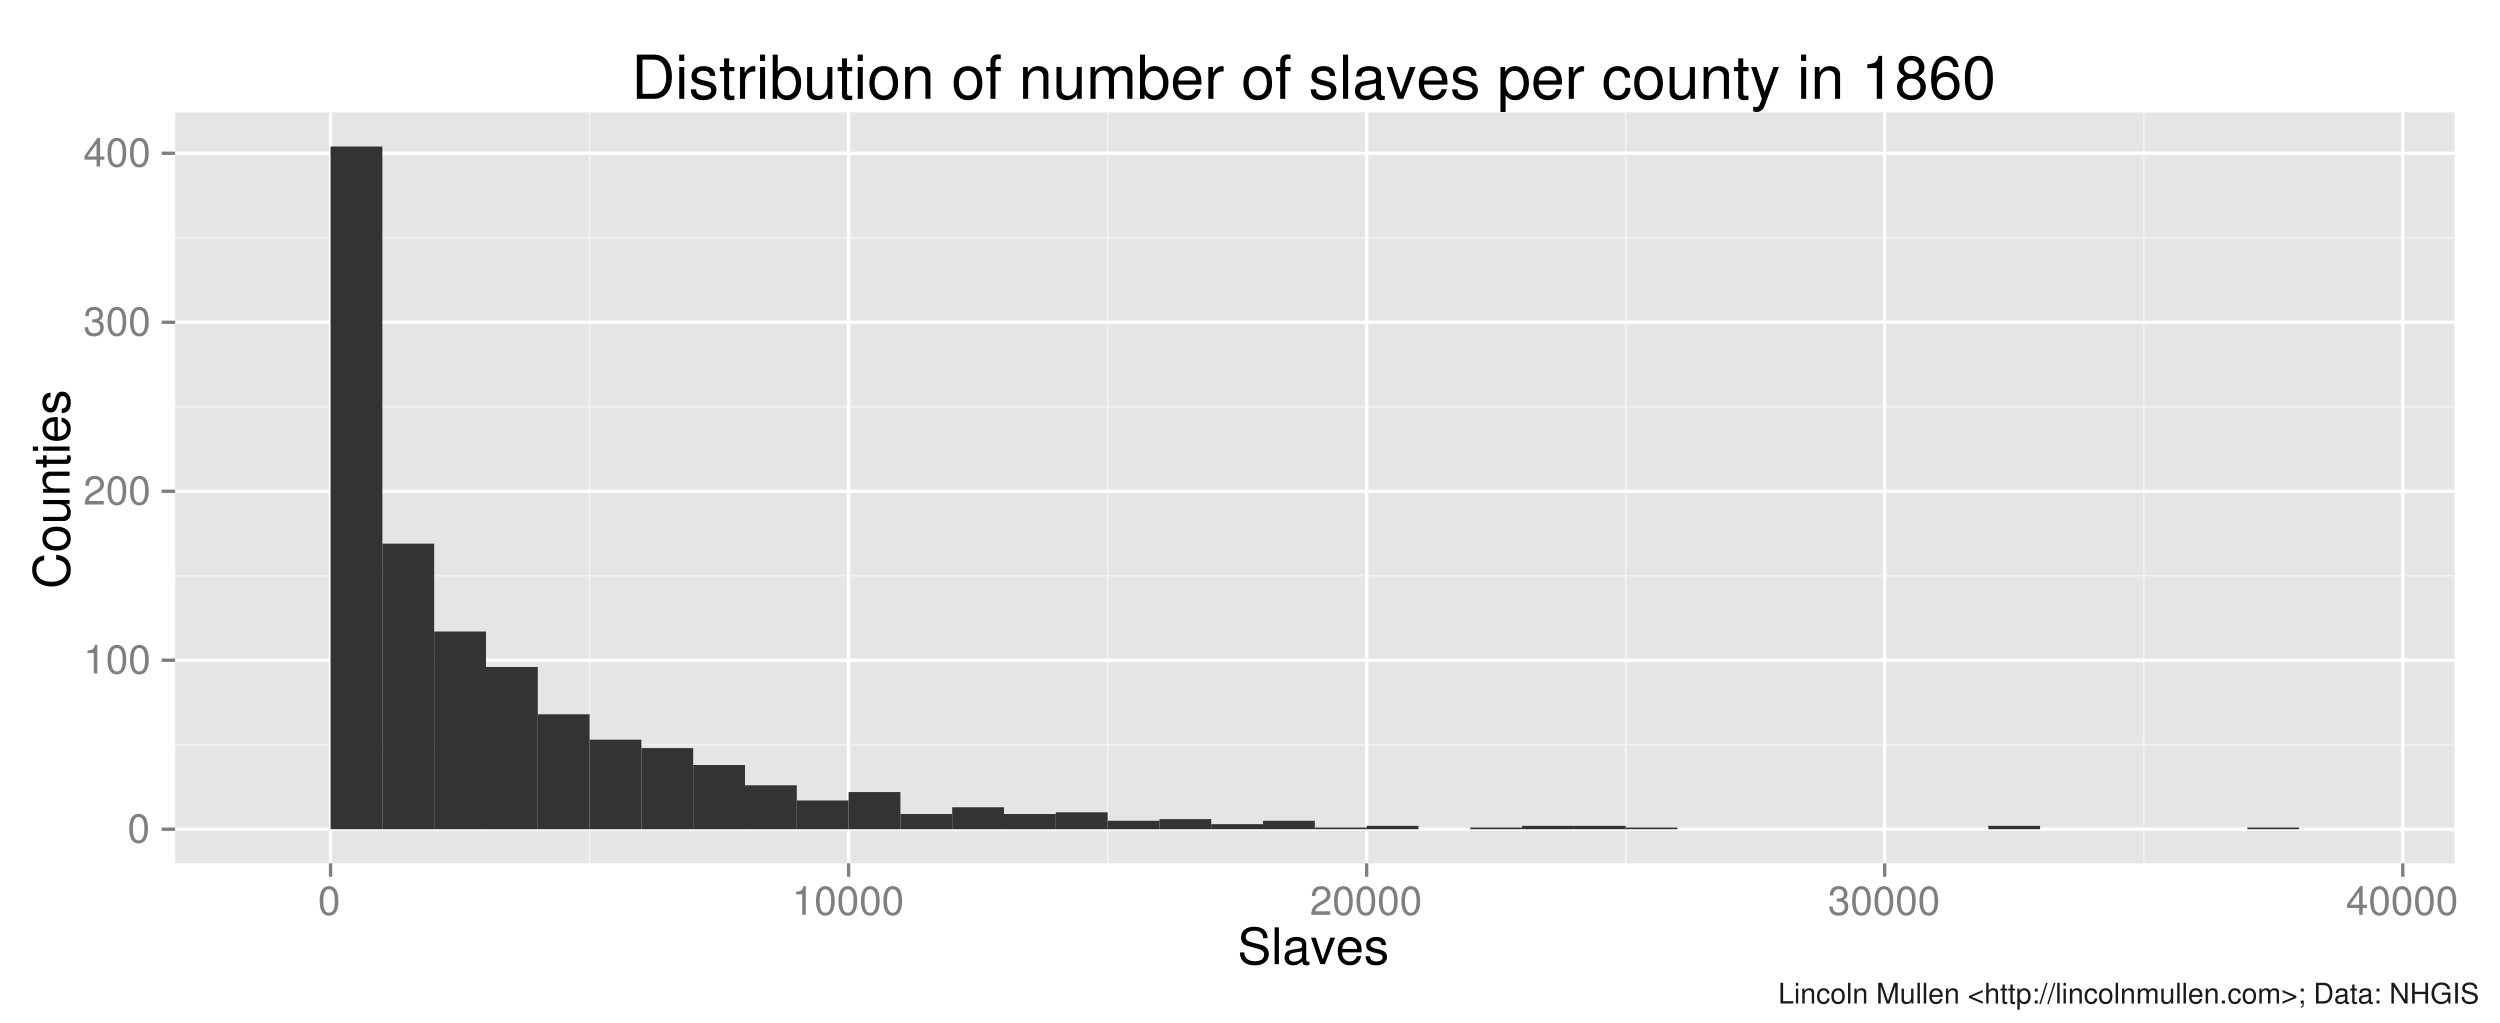 <?xml version="1.0" encoding="UTF-8"?>
<svg xmlns="http://www.w3.org/2000/svg" xmlns:xlink="http://www.w3.org/1999/xlink" width="792pt" height="324pt" viewBox="0 0 792 324" version="1.1">
<defs>
<g>
<symbol overflow="visible" id="glyph0-0">
<path style="stroke:none;" d=""/>
</symbol>
<symbol overflow="visible" id="glyph0-1">
<path style="stroke:none;" d="M 3.516 -9.078 C 2.672 -9.078 1.906 -8.703 1.438 -8.078 C 0.844 -7.281 0.547 -6.062 0.547 -4.391 C 0.547 -1.328 1.578 0.297 3.516 0.297 C 5.438 0.297 6.484 -1.328 6.484 -4.312 C 6.484 -6.078 6.203 -7.25 5.609 -8.078 C 5.125 -8.719 4.375 -9.078 3.516 -9.078 Z M 3.516 -8.078 C 4.734 -8.078 5.344 -6.844 5.344 -4.422 C 5.344 -1.844 4.75 -0.641 3.5 -0.641 C 2.297 -0.641 1.703 -1.891 1.703 -4.375 C 1.703 -6.859 2.297 -8.078 3.516 -8.078 Z "/>
</symbol>
<symbol overflow="visible" id="glyph0-2">
<path style="stroke:none;" d="M 3.312 -6.469 L 3.312 0 L 4.438 0 L 4.438 -9.078 L 3.703 -9.078 C 3.297 -7.672 3.047 -7.484 1.312 -7.266 L 1.312 -6.469 Z "/>
</symbol>
<symbol overflow="visible" id="glyph0-3">
<path style="stroke:none;" d="M 6.469 -1.109 L 1.703 -1.109 C 1.812 -1.859 2.234 -2.328 3.344 -2.984 L 4.625 -3.672 C 5.891 -4.359 6.547 -5.297 6.547 -6.406 C 6.547 -7.172 6.234 -7.875 5.688 -8.359 C 5.156 -8.844 4.484 -9.078 3.641 -9.078 C 2.484 -9.078 1.625 -8.656 1.125 -7.891 C 0.812 -7.406 0.672 -6.844 0.641 -5.922 L 1.766 -5.922 C 1.797 -6.547 1.875 -6.906 2.031 -7.203 C 2.328 -7.75 2.922 -8.094 3.594 -8.094 C 4.625 -8.094 5.391 -7.359 5.391 -6.391 C 5.391 -5.672 4.969 -5.062 4.156 -4.594 L 2.984 -3.922 C 1.094 -2.859 0.531 -2 0.438 0 L 6.469 0 Z "/>
</symbol>
<symbol overflow="visible" id="glyph0-4">
<path style="stroke:none;" d="M 2.828 -4.156 L 2.969 -4.156 L 3.438 -4.172 C 4.688 -4.172 5.328 -3.609 5.328 -2.516 C 5.328 -1.375 4.625 -0.703 3.438 -0.703 C 2.219 -0.703 1.609 -1.312 1.531 -2.641 L 0.406 -2.641 C 0.453 -1.906 0.594 -1.438 0.812 -1.031 C 1.266 -0.156 2.156 0.297 3.406 0.297 C 5.266 0.297 6.469 -0.812 6.469 -2.531 C 6.469 -3.688 6.031 -4.328 4.938 -4.703 C 5.781 -5.031 6.203 -5.672 6.203 -6.578 C 6.203 -8.141 5.172 -9.078 3.438 -9.078 C 1.609 -9.078 0.641 -8.078 0.594 -6.141 L 1.734 -6.141 C 1.734 -6.688 1.797 -7 1.938 -7.281 C 2.188 -7.781 2.75 -8.094 3.453 -8.094 C 4.453 -8.094 5.062 -7.5 5.062 -6.547 C 5.062 -5.906 4.828 -5.516 4.328 -5.312 C 4.016 -5.188 3.625 -5.125 2.828 -5.125 Z "/>
</symbol>
<symbol overflow="visible" id="glyph0-5">
<path style="stroke:none;" d="M 4.188 -2.172 L 4.188 0 L 5.312 0 L 5.312 -2.172 L 6.656 -2.172 L 6.656 -3.188 L 5.312 -3.188 L 5.312 -9.078 L 4.484 -9.078 L 0.359 -3.359 L 0.359 -2.172 Z M 4.188 -3.188 L 1.344 -3.188 L 4.188 -7.156 Z "/>
</symbol>
<symbol overflow="visible" id="glyph1-0">
<path style="stroke:none;" d=""/>
</symbol>
<symbol overflow="visible" id="glyph1-1">
<path style="stroke:none;" d="M 9.531 -8.234 C 9.516 -10.531 7.953 -11.859 5.266 -11.859 C 2.703 -11.859 1.125 -10.547 1.125 -8.438 C 1.125 -7.016 1.875 -6.109 3.406 -5.719 L 6.297 -4.938 C 7.781 -4.562 8.453 -3.969 8.453 -3.062 C 8.453 -2.438 8.109 -1.797 7.609 -1.438 C 7.156 -1.125 6.422 -0.938 5.469 -0.938 C 4.203 -0.938 3.344 -1.25 2.781 -1.922 C 2.359 -2.438 2.156 -2.984 2.172 -3.719 L 0.766 -3.719 C 0.781 -2.641 0.984 -1.938 1.453 -1.297 C 2.25 -0.203 3.594 0.375 5.375 0.375 C 6.766 0.375 7.906 0.047 8.656 -0.531 C 9.438 -1.156 9.938 -2.188 9.938 -3.203 C 9.938 -4.641 9.047 -5.703 7.453 -6.125 L 4.531 -6.906 C 3.125 -7.297 2.609 -7.75 2.609 -8.641 C 2.609 -9.828 3.641 -10.609 5.219 -10.609 C 7.078 -10.609 8.109 -9.766 8.125 -8.234 Z "/>
</symbol>
<symbol overflow="visible" id="glyph1-2">
<path style="stroke:none;" d="M 2.438 -11.656 L 1.094 -11.656 L 1.094 0 L 2.438 0 Z "/>
</symbol>
<symbol overflow="visible" id="glyph1-3">
<path style="stroke:none;" d="M 8.562 -0.781 C 8.422 -0.75 8.359 -0.75 8.266 -0.75 C 7.812 -0.75 7.547 -0.984 7.547 -1.406 L 7.547 -6.344 C 7.547 -7.828 6.469 -8.625 4.406 -8.625 C 3.188 -8.625 2.172 -8.266 1.609 -7.641 C 1.234 -7.219 1.078 -6.734 1.047 -5.906 L 2.391 -5.906 C 2.5 -6.922 3.109 -7.391 4.359 -7.391 C 5.547 -7.391 6.219 -6.938 6.219 -6.141 L 6.219 -5.797 C 6.219 -5.234 5.891 -4.984 4.828 -4.859 C 2.938 -4.625 2.656 -4.562 2.141 -4.359 C 1.172 -3.953 0.672 -3.203 0.672 -2.109 C 0.672 -0.594 1.734 0.375 3.422 0.375 C 4.484 0.375 5.328 0 6.266 -0.859 C 6.375 -0.016 6.781 0.375 7.641 0.375 C 7.922 0.375 8.125 0.344 8.562 0.219 Z M 6.219 -2.641 C 6.219 -2.188 6.094 -1.922 5.703 -1.547 C 5.156 -1.062 4.5 -0.797 3.719 -0.797 C 2.672 -0.797 2.062 -1.297 2.062 -2.141 C 2.062 -3.031 2.656 -3.469 4.078 -3.688 C 5.484 -3.875 5.781 -3.938 6.219 -4.141 Z "/>
</symbol>
<symbol overflow="visible" id="glyph1-4">
<path style="stroke:none;" d="M 4.562 0 L 7.781 -8.391 L 6.266 -8.391 L 3.906 -1.578 L 1.656 -8.391 L 0.156 -8.391 L 3.109 0 Z "/>
</symbol>
<symbol overflow="visible" id="glyph1-5">
<path style="stroke:none;" d="M 8.203 -3.75 C 8.203 -5.031 8.109 -5.797 7.875 -6.422 C 7.328 -7.797 6.047 -8.625 4.484 -8.625 C 2.141 -8.625 0.641 -6.828 0.641 -4.078 C 0.641 -1.328 2.094 0.375 4.453 0.375 C 6.375 0.375 7.703 -0.719 8.031 -2.547 L 6.688 -2.547 C 6.312 -1.438 5.562 -0.859 4.5 -0.859 C 3.641 -0.859 2.922 -1.25 2.484 -1.953 C 2.156 -2.438 2.047 -2.906 2.031 -3.75 Z M 2.062 -4.828 C 2.172 -6.391 3.125 -7.391 4.469 -7.391 C 5.781 -7.391 6.781 -6.297 6.781 -4.922 C 6.781 -4.891 6.781 -4.859 6.766 -4.828 Z "/>
</symbol>
<symbol overflow="visible" id="glyph1-6">
<path style="stroke:none;" d="M 7.016 -6.047 C 6.984 -7.703 5.906 -8.625 3.969 -8.625 C 2.016 -8.625 0.75 -7.609 0.75 -6.062 C 0.75 -4.75 1.422 -4.125 3.406 -3.641 L 4.656 -3.344 C 5.578 -3.125 5.953 -2.781 5.953 -2.172 C 5.953 -1.391 5.172 -0.859 4 -0.859 C 3.281 -0.859 2.672 -1.078 2.344 -1.422 C 2.125 -1.656 2.031 -1.906 1.953 -2.5 L 0.547 -2.5 C 0.609 -0.562 1.703 0.375 3.891 0.375 C 6 0.375 7.344 -0.672 7.344 -2.281 C 7.344 -3.531 6.641 -4.219 4.969 -4.625 L 3.703 -4.922 C 2.609 -5.188 2.141 -5.531 2.141 -6.125 C 2.141 -6.891 2.828 -7.391 3.922 -7.391 C 4.984 -7.391 5.562 -6.922 5.594 -6.047 Z "/>
</symbol>
<symbol overflow="visible" id="glyph2-0">
<path style="stroke:none;" d=""/>
</symbol>
<symbol overflow="visible" id="glyph2-1">
<path style="stroke:none;" d="M -8.047 -10.594 C -10.609 -10.125 -11.859 -8.656 -11.859 -6.094 C -11.859 -4.531 -11.359 -3.266 -10.406 -2.406 C -9.25 -1.344 -7.578 -0.766 -5.703 -0.766 C -3.781 -0.766 -2.125 -1.359 -0.984 -2.469 C -0.062 -3.359 0.375 -4.516 0.375 -6.031 C 0.375 -8.875 -1.172 -10.484 -4.25 -10.828 L -4.25 -9.297 C -3.453 -9.172 -2.906 -9.016 -2.453 -8.766 C -1.484 -8.281 -0.938 -7.297 -0.938 -6.047 C -0.938 -3.734 -2.797 -2.25 -5.719 -2.25 C -8.703 -2.25 -10.547 -3.656 -10.547 -5.922 C -10.547 -6.859 -10.25 -7.75 -9.812 -8.219 C -9.406 -8.656 -8.906 -8.891 -8.047 -9.078 Z "/>
</symbol>
<symbol overflow="visible" id="glyph2-2">
<path style="stroke:none;" d="M -8.625 -4.359 C -8.625 -2 -6.938 -0.578 -4.125 -0.578 C -1.312 -0.578 0.375 -1.984 0.375 -4.375 C 0.375 -6.719 -1.312 -8.156 -4.062 -8.156 C -6.953 -8.156 -8.625 -6.766 -8.625 -4.359 Z M -7.391 -4.375 C -7.391 -5.875 -6.156 -6.766 -4.078 -6.766 C -2.109 -6.766 -0.859 -5.844 -0.859 -4.375 C -0.859 -2.875 -2.094 -1.969 -4.125 -1.969 C -6.141 -1.969 -7.391 -2.875 -7.391 -4.375 Z "/>
</symbol>
<symbol overflow="visible" id="glyph2-3">
<path style="stroke:none;" d="M 0 -7.719 L -8.391 -7.719 L -8.391 -6.391 L -3.625 -6.391 C -1.922 -6.391 -0.797 -5.484 -0.797 -4.094 C -0.797 -3.047 -1.438 -2.375 -2.453 -2.375 L -8.391 -2.375 L -8.391 -1.047 L -1.922 -1.047 C -0.531 -1.047 0.375 -2.078 0.375 -3.719 C 0.375 -4.938 -0.062 -5.734 -1.172 -6.516 L 0 -6.516 Z "/>
</symbol>
<symbol overflow="visible" id="glyph2-4">
<path style="stroke:none;" d="M -8.391 -1.125 L 0 -1.125 L 0 -2.469 L -4.625 -2.469 C -6.344 -2.469 -7.453 -3.359 -7.453 -4.734 C -7.453 -5.797 -6.812 -6.469 -5.812 -6.469 L 0 -6.469 L 0 -7.797 L -6.344 -7.797 C -7.734 -7.797 -8.625 -6.75 -8.625 -5.141 C -8.625 -3.891 -8.141 -3.094 -6.969 -2.359 L -8.391 -2.359 Z "/>
</symbol>
<symbol overflow="visible" id="glyph2-5">
<path style="stroke:none;" d="M -8.391 -4.062 L -8.391 -2.688 L -10.688 -2.688 L -10.688 -1.359 L -8.391 -1.359 L -8.391 -0.219 L -7.297 -0.219 L -7.297 -1.359 L -0.953 -1.359 C -0.109 -1.359 0.375 -1.938 0.375 -2.969 C 0.375 -3.297 0.344 -3.609 0.25 -4.062 L -0.859 -4.062 C -0.812 -3.891 -0.797 -3.688 -0.797 -3.422 C -0.797 -2.844 -0.953 -2.688 -1.547 -2.688 L -7.297 -2.688 L -7.297 -4.062 Z "/>
</symbol>
<symbol overflow="visible" id="glyph2-6">
<path style="stroke:none;" d="M -8.391 -2.406 L -8.391 -1.078 L 0 -1.078 L 0 -2.406 Z M -11.656 -2.406 L -11.656 -1.062 L -9.984 -1.062 L -9.984 -2.406 Z "/>
</symbol>
<symbol overflow="visible" id="glyph2-7">
<path style="stroke:none;" d="M -3.75 -8.203 C -5.031 -8.203 -5.797 -8.109 -6.422 -7.875 C -7.797 -7.328 -8.625 -6.047 -8.625 -4.484 C -8.625 -2.141 -6.828 -0.641 -4.078 -0.641 C -1.328 -0.641 0.375 -2.094 0.375 -4.453 C 0.375 -6.375 -0.719 -7.703 -2.547 -8.031 L -2.547 -6.688 C -1.438 -6.312 -0.859 -5.562 -0.859 -4.5 C -0.859 -3.641 -1.25 -2.922 -1.953 -2.484 C -2.438 -2.156 -2.906 -2.047 -3.75 -2.031 Z M -4.828 -2.062 C -6.391 -2.172 -7.391 -3.125 -7.391 -4.469 C -7.391 -5.781 -6.297 -6.781 -4.922 -6.781 C -4.891 -6.781 -4.859 -6.781 -4.828 -6.766 Z "/>
</symbol>
<symbol overflow="visible" id="glyph2-8">
<path style="stroke:none;" d="M -6.047 -7.016 C -7.703 -6.984 -8.625 -5.906 -8.625 -3.969 C -8.625 -2.016 -7.609 -0.75 -6.062 -0.75 C -4.75 -0.75 -4.125 -1.422 -3.641 -3.406 L -3.344 -4.656 C -3.125 -5.578 -2.781 -5.953 -2.172 -5.953 C -1.391 -5.953 -0.859 -5.172 -0.859 -4 C -0.859 -3.281 -1.078 -2.672 -1.422 -2.344 C -1.656 -2.125 -1.906 -2.031 -2.5 -1.953 L -2.5 -0.547 C -0.562 -0.609 0.375 -1.703 0.375 -3.891 C 0.375 -6 -0.672 -7.344 -2.281 -7.344 C -3.531 -7.344 -4.219 -6.641 -4.625 -4.969 L -4.922 -3.703 C -5.188 -2.609 -5.531 -2.141 -6.125 -2.141 C -6.891 -2.141 -7.391 -2.828 -7.391 -3.922 C -7.391 -4.984 -6.922 -5.562 -6.047 -5.594 Z "/>
</symbol>
<symbol overflow="visible" id="glyph3-0">
<path style="stroke:none;" d=""/>
</symbol>
<symbol overflow="visible" id="glyph3-1">
<path style="stroke:none;" d="M 1.703 0 L 7.109 0 C 10.641 0 12.812 -2.656 12.812 -7.016 C 12.812 -11.344 10.656 -14 7.109 -14 L 1.703 -14 Z M 3.5 -1.578 L 3.5 -12.422 L 6.797 -12.422 C 9.562 -12.422 11.016 -10.562 11.016 -6.984 C 11.016 -3.453 9.562 -1.578 6.797 -1.578 Z "/>
</symbol>
<symbol overflow="visible" id="glyph3-2">
<path style="stroke:none;" d="M 2.875 -10.062 L 1.281 -10.062 L 1.281 0 L 2.875 0 Z M 2.875 -14 L 1.266 -14 L 1.266 -11.984 L 2.875 -11.984 Z "/>
</symbol>
<symbol overflow="visible" id="glyph3-3">
<path style="stroke:none;" d="M 8.406 -7.266 C 8.391 -9.234 7.094 -10.344 4.766 -10.344 C 2.422 -10.344 0.906 -9.141 0.906 -7.281 C 0.906 -5.703 1.703 -4.953 4.094 -4.375 L 5.594 -4.016 C 6.703 -3.75 7.141 -3.344 7.141 -2.609 C 7.141 -1.672 6.203 -1.031 4.797 -1.031 C 3.938 -1.031 3.203 -1.281 2.797 -1.703 C 2.547 -2 2.438 -2.281 2.344 -3 L 0.656 -3 C 0.734 -0.672 2.031 0.438 4.672 0.438 C 7.203 0.438 8.812 -0.812 8.812 -2.75 C 8.812 -4.25 7.969 -5.062 5.969 -5.547 L 4.438 -5.922 C 3.125 -6.219 2.578 -6.641 2.578 -7.359 C 2.578 -8.281 3.406 -8.875 4.703 -8.875 C 5.984 -8.875 6.688 -8.312 6.719 -7.266 Z "/>
</symbol>
<symbol overflow="visible" id="glyph3-4">
<path style="stroke:none;" d="M 4.875 -10.062 L 3.219 -10.062 L 3.219 -12.828 L 1.625 -12.828 L 1.625 -10.062 L 0.266 -10.062 L 0.266 -8.75 L 1.625 -8.75 L 1.625 -1.156 C 1.625 -0.141 2.328 0.438 3.578 0.438 C 3.953 0.438 4.344 0.406 4.875 0.312 L 4.875 -1.031 C 4.672 -0.984 4.422 -0.953 4.109 -0.953 C 3.422 -0.953 3.219 -1.156 3.219 -1.859 L 3.219 -8.75 L 4.875 -8.75 Z "/>
</symbol>
<symbol overflow="visible" id="glyph3-5">
<path style="stroke:none;" d="M 1.328 -10.062 L 1.328 0 L 2.938 0 L 2.938 -5.219 C 2.938 -6.656 3.297 -7.609 4.078 -8.156 C 4.578 -8.531 5.047 -8.641 6.172 -8.656 L 6.172 -10.297 C 5.891 -10.328 5.766 -10.344 5.547 -10.344 C 4.516 -10.344 3.719 -9.734 2.797 -8.234 L 2.797 -10.062 Z "/>
</symbol>
<symbol overflow="visible" id="glyph3-6">
<path style="stroke:none;" d="M 1.031 -14 L 1.031 0 L 2.484 0 L 2.484 -1.281 C 3.25 -0.109 4.266 0.438 5.672 0.438 C 8.312 0.438 10.047 -1.734 10.047 -5.062 C 10.047 -8.328 8.391 -10.344 5.734 -10.344 C 4.359 -10.344 3.375 -9.828 2.625 -8.703 L 2.625 -14 Z M 5.438 -8.859 C 7.219 -8.859 8.375 -7.297 8.375 -4.891 C 8.375 -2.609 7.188 -1.062 5.438 -1.062 C 3.75 -1.062 2.625 -2.594 2.625 -4.953 C 2.625 -7.312 3.75 -8.859 5.438 -8.859 Z "/>
</symbol>
<symbol overflow="visible" id="glyph3-7">
<path style="stroke:none;" d="M 9.25 0 L 9.25 -10.062 L 7.656 -10.062 L 7.656 -4.359 C 7.656 -2.297 6.594 -0.953 4.922 -0.953 C 3.656 -0.953 2.844 -1.734 2.844 -2.938 L 2.844 -10.062 L 1.25 -10.062 L 1.25 -2.297 C 1.25 -0.641 2.5 0.438 4.453 0.438 C 5.938 0.438 6.875 -0.078 7.812 -1.406 L 7.812 0 Z "/>
</symbol>
<symbol overflow="visible" id="glyph3-8">
<path style="stroke:none;" d="M 5.219 -10.344 C 2.406 -10.344 0.688 -8.328 0.688 -4.953 C 0.688 -1.578 2.375 0.438 5.25 0.438 C 8.062 0.438 9.797 -1.578 9.797 -4.875 C 9.797 -8.359 8.125 -10.344 5.219 -10.344 Z M 5.25 -8.875 C 7.047 -8.875 8.125 -7.391 8.125 -4.891 C 8.125 -2.531 7.016 -1.031 5.25 -1.031 C 3.453 -1.031 2.359 -2.516 2.359 -4.953 C 2.359 -7.375 3.453 -8.875 5.25 -8.875 Z "/>
</symbol>
<symbol overflow="visible" id="glyph3-9">
<path style="stroke:none;" d="M 1.344 -10.062 L 1.344 0 L 2.953 0 L 2.953 -5.547 C 2.953 -7.609 4.031 -8.953 5.688 -8.953 C 6.953 -8.953 7.766 -8.188 7.766 -6.969 L 7.766 0 L 9.359 0 L 9.359 -7.609 C 9.359 -9.281 8.109 -10.344 6.172 -10.344 C 4.672 -10.344 3.703 -9.781 2.828 -8.375 L 2.828 -10.062 Z "/>
</symbol>
<symbol overflow="visible" id="glyph3-10">
<path style="stroke:none;" d=""/>
</symbol>
<symbol overflow="visible" id="glyph3-11">
<path style="stroke:none;" d="M 4.953 -10.062 L 3.281 -10.062 L 3.281 -11.641 C 3.281 -12.312 3.672 -12.656 4.391 -12.656 C 4.531 -12.656 4.594 -12.656 4.953 -12.641 L 4.953 -13.953 C 4.594 -14.031 4.375 -14.062 4.047 -14.062 C 2.578 -14.062 1.688 -13.219 1.688 -11.766 L 1.688 -10.062 L 0.344 -10.062 L 0.344 -8.75 L 1.688 -8.75 L 1.688 0 L 3.281 0 L 3.281 -8.75 L 4.953 -8.75 Z "/>
</symbol>
<symbol overflow="visible" id="glyph3-12">
<path style="stroke:none;" d="M 1.344 -10.062 L 1.344 0 L 2.953 0 L 2.953 -6.312 C 2.953 -7.781 4.016 -8.953 5.312 -8.953 C 6.516 -8.953 7.188 -8.219 7.188 -6.938 L 7.188 0 L 8.797 0 L 8.797 -6.312 C 8.797 -7.781 9.844 -8.953 11.156 -8.953 C 12.328 -8.953 13.016 -8.203 13.016 -6.938 L 13.016 0 L 14.641 0 L 14.641 -7.547 C 14.641 -9.359 13.594 -10.344 11.719 -10.344 C 10.375 -10.344 9.562 -9.953 8.625 -8.812 C 8.031 -9.891 7.219 -10.344 5.922 -10.344 C 4.578 -10.344 3.688 -9.844 2.828 -8.641 L 2.828 -10.062 Z "/>
</symbol>
<symbol overflow="visible" id="glyph3-13">
<path style="stroke:none;" d="M 9.844 -4.5 C 9.844 -6.031 9.734 -6.953 9.453 -7.703 C 8.797 -9.359 7.266 -10.344 5.375 -10.344 C 2.578 -10.344 0.766 -8.203 0.766 -4.891 C 0.766 -1.594 2.516 0.438 5.344 0.438 C 7.641 0.438 9.234 -0.859 9.641 -3.047 L 8.031 -3.047 C 7.578 -1.734 6.688 -1.031 5.391 -1.031 C 4.375 -1.031 3.516 -1.5 2.969 -2.344 C 2.594 -2.922 2.453 -3.5 2.438 -4.5 Z M 2.484 -5.797 C 2.609 -7.656 3.75 -8.875 5.359 -8.875 C 6.938 -8.875 8.141 -7.562 8.141 -5.922 C 8.141 -5.875 8.141 -5.844 8.125 -5.797 Z "/>
</symbol>
<symbol overflow="visible" id="glyph3-14">
<path style="stroke:none;" d="M 2.922 -14 L 1.312 -14 L 1.312 0 L 2.922 0 Z "/>
</symbol>
<symbol overflow="visible" id="glyph3-15">
<path style="stroke:none;" d="M 10.281 -0.938 C 10.094 -0.906 10.031 -0.906 9.922 -0.906 C 9.375 -0.906 9.062 -1.188 9.062 -1.688 L 9.062 -7.609 C 9.062 -9.391 7.766 -10.344 5.281 -10.344 C 3.828 -10.344 2.609 -9.922 1.938 -9.172 C 1.484 -8.656 1.281 -8.078 1.25 -7.094 L 2.859 -7.094 C 3 -8.312 3.719 -8.875 5.219 -8.875 C 6.656 -8.875 7.469 -8.328 7.469 -7.375 L 7.469 -6.953 C 7.469 -6.281 7.062 -5.984 5.797 -5.844 C 3.531 -5.547 3.188 -5.469 2.578 -5.219 C 1.406 -4.75 0.812 -3.844 0.812 -2.531 C 0.812 -0.703 2.078 0.438 4.109 0.438 C 5.375 0.438 6.391 0 7.531 -1.031 C 7.641 -0.016 8.141 0.438 9.172 0.438 C 9.5 0.438 9.75 0.406 10.281 0.266 Z M 7.469 -3.172 C 7.469 -2.625 7.312 -2.297 6.844 -1.859 C 6.188 -1.266 5.391 -0.953 4.453 -0.953 C 3.203 -0.953 2.484 -1.562 2.484 -2.578 C 2.484 -3.625 3.188 -4.172 4.891 -4.422 C 6.594 -4.641 6.938 -4.719 7.469 -4.969 Z "/>
</symbol>
<symbol overflow="visible" id="glyph3-16">
<path style="stroke:none;" d="M 5.469 0 L 9.328 -10.062 L 7.531 -10.062 L 4.688 -1.906 L 2 -10.062 L 0.188 -10.062 L 3.719 0 Z "/>
</symbol>
<symbol overflow="visible" id="glyph3-17">
<path style="stroke:none;" d="M 1.031 4.188 L 2.656 4.188 L 2.656 -1.062 C 3.5 -0.016 4.438 0.438 5.734 0.438 C 8.328 0.438 10.047 -1.656 10.047 -4.859 C 10.047 -8.234 8.391 -10.344 5.719 -10.344 C 4.359 -10.344 3.266 -9.734 2.516 -8.547 L 2.516 -10.062 L 1.031 -10.062 Z M 5.453 -8.859 C 7.219 -8.859 8.375 -7.297 8.375 -4.891 C 8.375 -2.609 7.203 -1.062 5.453 -1.062 C 3.766 -1.062 2.656 -2.594 2.656 -4.953 C 2.656 -7.312 3.766 -8.859 5.453 -8.859 Z "/>
</symbol>
<symbol overflow="visible" id="glyph3-18">
<path style="stroke:none;" d="M 9.047 -6.688 C 8.969 -7.656 8.75 -8.297 8.375 -8.859 C 7.688 -9.797 6.469 -10.344 5.062 -10.344 C 2.359 -10.344 0.594 -8.203 0.594 -4.859 C 0.594 -1.609 2.328 0.438 5.047 0.438 C 7.453 0.438 8.969 -1 9.156 -3.453 L 7.547 -3.453 C 7.281 -1.844 6.453 -1.031 5.094 -1.031 C 3.328 -1.031 2.266 -2.484 2.266 -4.859 C 2.266 -7.375 3.297 -8.875 5.047 -8.875 C 6.391 -8.875 7.234 -8.078 7.438 -6.688 Z "/>
</symbol>
<symbol overflow="visible" id="glyph3-19">
<path style="stroke:none;" d="M 7.453 -10.062 L 4.672 -2.234 L 2.094 -10.062 L 0.391 -10.062 L 3.781 0.031 L 3.172 1.625 C 2.922 2.344 2.547 2.609 1.875 2.609 C 1.656 2.609 1.375 2.578 1.031 2.5 L 1.031 3.938 C 1.359 4.109 1.688 4.188 2.109 4.188 C 2.625 4.188 3.188 4.016 3.609 3.703 C 4.109 3.344 4.391 2.922 4.703 2.109 L 9.172 -10.062 Z "/>
</symbol>
<symbol overflow="visible" id="glyph3-20">
<path style="stroke:none;" d="M 4.969 -9.703 L 4.969 0 L 6.656 0 L 6.656 -13.609 L 5.547 -13.609 C 4.953 -11.516 4.578 -11.234 1.953 -10.906 L 1.953 -9.703 Z "/>
</symbol>
<symbol overflow="visible" id="glyph3-21">
<path style="stroke:none;" d="M 7.516 -7.156 C 8.906 -8 9.375 -8.703 9.375 -9.984 C 9.375 -12.125 7.703 -13.609 5.281 -13.609 C 2.875 -13.609 1.188 -12.125 1.188 -9.984 C 1.188 -8.719 1.656 -8.031 3.031 -7.156 C 1.484 -6.406 0.703 -5.281 0.703 -3.781 C 0.703 -1.281 2.594 0.438 5.281 0.438 C 7.969 0.438 9.844 -1.281 9.844 -3.766 C 9.844 -5.281 9.078 -6.406 7.516 -7.156 Z M 5.281 -12.125 C 6.719 -12.125 7.641 -11.266 7.641 -9.953 C 7.641 -8.688 6.703 -7.828 5.281 -7.828 C 3.859 -7.828 2.922 -8.688 2.922 -9.969 C 2.922 -11.266 3.859 -12.125 5.281 -12.125 Z M 5.281 -6.406 C 6.969 -6.406 8.125 -5.344 8.125 -3.75 C 8.125 -2.125 6.969 -1.062 5.25 -1.062 C 3.594 -1.062 2.438 -2.156 2.438 -3.75 C 2.438 -5.344 3.594 -6.406 5.281 -6.406 Z "/>
</symbol>
<symbol overflow="visible" id="glyph3-22">
<path style="stroke:none;" d="M 9.562 -10.062 C 9.234 -12.297 7.781 -13.609 5.703 -13.609 C 4.203 -13.609 2.859 -12.891 2.062 -11.672 C 1.203 -10.344 0.828 -8.688 0.828 -6.203 C 0.828 -3.922 1.172 -2.453 1.984 -1.25 C 2.703 -0.156 3.891 0.438 5.391 0.438 C 7.984 0.438 9.844 -1.484 9.844 -4.141 C 9.844 -6.688 8.125 -8.469 5.688 -8.469 C 4.344 -8.469 3.281 -7.953 2.547 -6.953 C 2.578 -10.281 3.656 -12.125 5.594 -12.125 C 6.781 -12.125 7.609 -11.375 7.875 -10.062 Z M 5.469 -6.969 C 7.109 -6.969 8.125 -5.844 8.125 -4.016 C 8.125 -2.297 6.969 -1.062 5.422 -1.062 C 3.844 -1.062 2.656 -2.359 2.656 -4.109 C 2.656 -5.797 3.797 -6.969 5.469 -6.969 Z "/>
</symbol>
<symbol overflow="visible" id="glyph3-23">
<path style="stroke:none;" d="M 5.281 -13.609 C 4.016 -13.609 2.859 -13.062 2.156 -12.125 C 1.266 -10.922 0.828 -9.109 0.828 -6.594 C 0.828 -2 2.359 0.438 5.281 0.438 C 8.156 0.438 9.734 -2 9.734 -6.469 C 9.734 -9.125 9.312 -10.891 8.406 -12.125 C 7.703 -13.078 6.562 -13.609 5.281 -13.609 Z M 5.281 -12.125 C 7.109 -12.125 8 -10.281 8 -6.625 C 8 -2.766 7.125 -0.953 5.25 -0.953 C 3.453 -0.953 2.547 -2.844 2.547 -6.562 C 2.547 -10.297 3.453 -12.125 5.281 -12.125 Z "/>
</symbol>
<symbol overflow="visible" id="glyph4-0">
<path style="stroke:none;" d=""/>
</symbol>
<symbol overflow="visible" id="glyph4-1">
<path style="stroke:none;" d="M 1.562 -6.562 L 0.719 -6.562 L 0.719 0 L 4.797 0 L 4.797 -0.734 L 1.562 -0.734 Z "/>
</symbol>
<symbol overflow="visible" id="glyph4-2">
<path style="stroke:none;" d="M 1.344 -4.719 L 0.609 -4.719 L 0.609 0 L 1.344 0 Z M 1.344 -6.562 L 0.594 -6.562 L 0.594 -5.609 L 1.344 -5.609 Z "/>
</symbol>
<symbol overflow="visible" id="glyph4-3">
<path style="stroke:none;" d="M 0.625 -4.719 L 0.625 0 L 1.391 0 L 1.391 -2.594 C 1.391 -3.562 1.891 -4.188 2.656 -4.188 C 3.266 -4.188 3.641 -3.828 3.641 -3.266 L 3.641 0 L 4.391 0 L 4.391 -3.562 C 4.391 -4.344 3.797 -4.844 2.891 -4.844 C 2.188 -4.844 1.734 -4.578 1.328 -3.922 L 1.328 -4.719 Z "/>
</symbol>
<symbol overflow="visible" id="glyph4-4">
<path style="stroke:none;" d="M 4.234 -3.125 C 4.203 -3.594 4.109 -3.891 3.922 -4.156 C 3.594 -4.594 3.031 -4.844 2.375 -4.844 C 1.109 -4.844 0.281 -3.844 0.281 -2.281 C 0.281 -0.75 1.094 0.203 2.359 0.203 C 3.484 0.203 4.203 -0.469 4.297 -1.625 L 3.531 -1.625 C 3.406 -0.859 3.031 -0.484 2.391 -0.484 C 1.562 -0.484 1.062 -1.156 1.062 -2.281 C 1.062 -3.453 1.547 -4.156 2.359 -4.156 C 3 -4.156 3.391 -3.781 3.484 -3.125 Z "/>
</symbol>
<symbol overflow="visible" id="glyph4-5">
<path style="stroke:none;" d="M 2.453 -4.844 C 1.125 -4.844 0.328 -3.906 0.328 -2.328 C 0.328 -0.734 1.109 0.203 2.453 0.203 C 3.781 0.203 4.594 -0.734 4.594 -2.281 C 4.594 -3.922 3.812 -4.844 2.453 -4.844 Z M 2.453 -4.156 C 3.297 -4.156 3.812 -3.469 3.812 -2.297 C 3.812 -1.188 3.281 -0.484 2.453 -0.484 C 1.625 -0.484 1.109 -1.172 1.109 -2.328 C 1.109 -3.453 1.625 -4.156 2.453 -4.156 Z "/>
</symbol>
<symbol overflow="visible" id="glyph4-6">
<path style="stroke:none;" d="M 1.375 -6.562 L 0.609 -6.562 L 0.609 0 L 1.375 0 Z "/>
</symbol>
<symbol overflow="visible" id="glyph4-7">
<path style="stroke:none;" d=""/>
</symbol>
<symbol overflow="visible" id="glyph4-8">
<path style="stroke:none;" d="M 4.219 0 L 6.062 -5.5 L 6.062 0 L 6.844 0 L 6.844 -6.562 L 5.688 -6.562 L 3.781 -0.844 L 1.844 -6.562 L 0.672 -6.562 L 0.672 0 L 1.469 0 L 1.469 -5.5 L 3.328 0 Z "/>
</symbol>
<symbol overflow="visible" id="glyph4-9">
<path style="stroke:none;" d="M 4.344 0 L 4.344 -4.719 L 3.594 -4.719 L 3.594 -2.047 C 3.594 -1.078 3.094 -0.453 2.297 -0.453 C 1.703 -0.453 1.328 -0.812 1.328 -1.375 L 1.328 -4.719 L 0.578 -4.719 L 0.578 -1.078 C 0.578 -0.297 1.172 0.203 2.094 0.203 C 2.781 0.203 3.219 -0.031 3.656 -0.656 L 3.656 0 Z "/>
</symbol>
<symbol overflow="visible" id="glyph4-10">
<path style="stroke:none;" d="M 4.609 -2.109 C 4.609 -2.828 4.562 -3.266 4.422 -3.609 C 4.125 -4.391 3.406 -4.844 2.516 -4.844 C 1.203 -4.844 0.359 -3.844 0.359 -2.297 C 0.359 -0.75 1.172 0.203 2.5 0.203 C 3.578 0.203 4.328 -0.406 4.516 -1.438 L 3.766 -1.438 C 3.562 -0.812 3.125 -0.484 2.531 -0.484 C 2.047 -0.484 1.641 -0.703 1.391 -1.094 C 1.219 -1.375 1.156 -1.641 1.141 -2.109 Z M 1.156 -2.719 C 1.219 -3.594 1.75 -4.156 2.516 -4.156 C 3.25 -4.156 3.812 -3.547 3.812 -2.766 C 3.812 -2.75 3.812 -2.734 3.812 -2.719 Z "/>
</symbol>
<symbol overflow="visible" id="glyph4-11">
<path style="stroke:none;" d="M 0.406 -1.781 L 4.812 0.078 L 4.812 -0.625 L 1.266 -2.109 L 4.812 -3.562 L 4.812 -4.266 L 0.406 -2.406 Z "/>
</symbol>
<symbol overflow="visible" id="glyph4-12">
<path style="stroke:none;" d="M 0.625 -6.562 L 0.625 0 L 1.375 0 L 1.375 -2.594 C 1.375 -3.562 1.875 -4.188 2.656 -4.188 C 2.891 -4.188 3.141 -4.109 3.328 -3.984 C 3.531 -3.828 3.625 -3.594 3.625 -3.266 L 3.625 0 L 4.375 0 L 4.375 -3.562 C 4.375 -4.359 3.812 -4.844 2.891 -4.844 C 2.219 -4.844 1.812 -4.641 1.375 -4.062 L 1.375 -6.562 Z "/>
</symbol>
<symbol overflow="visible" id="glyph4-13">
<path style="stroke:none;" d="M 2.281 -4.719 L 1.516 -4.719 L 1.516 -6.016 L 0.766 -6.016 L 0.766 -4.719 L 0.125 -4.719 L 0.125 -4.109 L 0.766 -4.109 L 0.766 -0.547 C 0.766 -0.062 1.094 0.203 1.672 0.203 C 1.859 0.203 2.031 0.188 2.281 0.141 L 2.281 -0.484 C 2.188 -0.453 2.062 -0.453 1.922 -0.453 C 1.609 -0.453 1.516 -0.547 1.516 -0.875 L 1.516 -4.109 L 2.281 -4.109 Z "/>
</symbol>
<symbol overflow="visible" id="glyph4-14">
<path style="stroke:none;" d="M 0.484 1.969 L 1.234 1.969 L 1.234 -0.5 C 1.641 -0.016 2.078 0.203 2.688 0.203 C 3.906 0.203 4.703 -0.781 4.703 -2.281 C 4.703 -3.859 3.938 -4.844 2.688 -4.844 C 2.047 -4.844 1.531 -4.562 1.172 -4 L 1.172 -4.719 L 0.484 -4.719 Z M 2.562 -4.156 C 3.391 -4.156 3.922 -3.422 3.922 -2.297 C 3.922 -1.219 3.375 -0.5 2.562 -0.5 C 1.766 -0.5 1.234 -1.219 1.234 -2.328 C 1.234 -3.422 1.766 -4.156 2.562 -4.156 Z "/>
</symbol>
<symbol overflow="visible" id="glyph4-15">
<path style="stroke:none;" d="M 1.922 -0.938 L 0.984 -0.938 L 0.984 0 L 1.922 0 Z M 1.922 -4.719 L 0.984 -4.719 L 0.984 -3.781 L 1.922 -3.781 Z "/>
</symbol>
<symbol overflow="visible" id="glyph4-16">
<path style="stroke:none;" d="M 2.062 -6.562 L -0.078 0.188 L 0.422 0.188 L 2.562 -6.562 Z "/>
</symbol>
<symbol overflow="visible" id="glyph4-17">
<path style="stroke:none;" d="M 0.625 -4.719 L 0.625 0 L 1.391 0 L 1.391 -2.969 C 1.391 -3.641 1.875 -4.188 2.5 -4.188 C 3.047 -4.188 3.359 -3.859 3.359 -3.25 L 3.359 0 L 4.125 0 L 4.125 -2.969 C 4.125 -3.641 4.609 -4.188 5.234 -4.188 C 5.781 -4.188 6.109 -3.844 6.109 -3.25 L 6.109 0 L 6.859 0 L 6.859 -3.531 C 6.859 -4.391 6.375 -4.844 5.484 -4.844 C 4.859 -4.844 4.484 -4.656 4.047 -4.125 C 3.766 -4.641 3.391 -4.844 2.766 -4.844 C 2.141 -4.844 1.734 -4.609 1.328 -4.047 L 1.328 -4.719 Z "/>
</symbol>
<symbol overflow="visible" id="glyph4-18">
<path style="stroke:none;" d="M 1.719 -0.938 L 0.781 -0.938 L 0.781 0 L 1.719 0 Z "/>
</symbol>
<symbol overflow="visible" id="glyph4-19">
<path style="stroke:none;" d="M 4.844 -2.406 L 0.453 -4.266 L 0.453 -3.562 L 4 -2.078 L 0.453 -0.625 L 0.453 0.078 L 4.844 -1.781 Z "/>
</symbol>
<symbol overflow="visible" id="glyph4-20">
<path style="stroke:none;" d="M 1.938 -4.719 L 1 -4.719 L 1 -3.781 L 1.938 -3.781 Z M 0.984 -0.938 L 0.984 0 L 1.531 0 L 1.531 0.156 C 1.531 0.781 1.406 0.969 0.984 0.984 L 0.984 1.328 C 1.625 1.328 1.938 0.922 1.938 0.141 L 1.938 -0.938 Z "/>
</symbol>
<symbol overflow="visible" id="glyph4-21">
<path style="stroke:none;" d="M 0.797 0 L 3.328 0 C 4.984 0 6 -1.234 6 -3.281 C 6 -5.312 5 -6.562 3.328 -6.562 L 0.797 -6.562 Z M 1.641 -0.734 L 1.641 -5.828 L 3.188 -5.828 C 4.484 -5.828 5.172 -4.953 5.172 -3.281 C 5.172 -1.625 4.484 -0.734 3.188 -0.734 Z "/>
</symbol>
<symbol overflow="visible" id="glyph4-22">
<path style="stroke:none;" d="M 4.812 -0.438 C 4.734 -0.422 4.703 -0.422 4.656 -0.422 C 4.391 -0.422 4.25 -0.562 4.25 -0.797 L 4.25 -3.562 C 4.25 -4.406 3.641 -4.844 2.469 -4.844 C 1.797 -4.844 1.219 -4.656 0.906 -4.297 C 0.688 -4.062 0.609 -3.781 0.578 -3.328 L 1.344 -3.328 C 1.406 -3.891 1.75 -4.156 2.453 -4.156 C 3.125 -4.156 3.5 -3.906 3.5 -3.453 L 3.5 -3.266 C 3.5 -2.938 3.312 -2.812 2.719 -2.734 C 1.656 -2.594 1.5 -2.562 1.203 -2.453 C 0.656 -2.219 0.375 -1.797 0.375 -1.188 C 0.375 -0.328 0.969 0.203 1.922 0.203 C 2.516 0.203 3 0 3.531 -0.484 C 3.578 -0.016 3.812 0.203 4.297 0.203 C 4.453 0.203 4.578 0.188 4.812 0.125 Z M 3.5 -1.484 C 3.5 -1.234 3.422 -1.078 3.203 -0.875 C 2.891 -0.594 2.531 -0.453 2.094 -0.453 C 1.5 -0.453 1.156 -0.734 1.156 -1.203 C 1.156 -1.703 1.5 -1.953 2.297 -2.062 C 3.094 -2.172 3.25 -2.219 3.5 -2.328 Z "/>
</symbol>
<symbol overflow="visible" id="glyph4-23">
<path style="stroke:none;" d="M 5.812 -6.562 L 5.016 -6.562 L 5.016 -1.203 L 1.594 -6.562 L 0.688 -6.562 L 0.688 0 L 1.469 0 L 1.469 -5.312 L 4.875 0 L 5.812 0 Z "/>
</symbol>
<symbol overflow="visible" id="glyph4-24">
<path style="stroke:none;" d="M 4.953 -2.984 L 4.953 0 L 5.797 0 L 5.797 -6.562 L 4.953 -6.562 L 4.953 -3.719 L 1.578 -3.719 L 1.578 -6.562 L 0.75 -6.562 L 0.75 0 L 1.594 0 L 1.594 -2.984 Z "/>
</symbol>
<symbol overflow="visible" id="glyph4-25">
<path style="stroke:none;" d="M 6.375 -3.469 L 3.641 -3.469 L 3.641 -2.734 L 5.641 -2.734 L 5.641 -2.547 C 5.641 -1.375 4.781 -0.531 3.578 -0.531 C 2.922 -0.531 2.312 -0.781 1.922 -1.203 C 1.5 -1.672 1.234 -2.453 1.234 -3.266 C 1.234 -4.875 2.156 -5.938 3.531 -5.938 C 4.531 -5.938 5.25 -5.422 5.438 -4.578 L 6.297 -4.578 C 6.062 -5.906 5.047 -6.672 3.547 -6.672 C 2.75 -6.672 2.094 -6.469 1.578 -6.031 C 0.828 -5.406 0.391 -4.391 0.391 -3.219 C 0.391 -1.203 1.625 0.203 3.406 0.203 C 4.297 0.203 5 -0.125 5.641 -0.844 L 5.844 0.031 L 6.375 0.031 Z "/>
</symbol>
<symbol overflow="visible" id="glyph4-26">
<path style="stroke:none;" d="M 1.75 -6.562 L 0.906 -6.562 L 0.906 0 L 1.75 0 Z "/>
</symbol>
<symbol overflow="visible" id="glyph4-27">
<path style="stroke:none;" d="M 5.359 -4.641 C 5.359 -5.922 4.469 -6.672 2.969 -6.672 C 1.516 -6.672 0.625 -5.938 0.625 -4.75 C 0.625 -3.938 1.047 -3.438 1.922 -3.219 L 3.547 -2.781 C 4.375 -2.562 4.75 -2.234 4.75 -1.719 C 4.75 -1.375 4.562 -1.016 4.281 -0.812 C 4.016 -0.625 3.609 -0.531 3.078 -0.531 C 2.359 -0.531 1.875 -0.703 1.562 -1.078 C 1.328 -1.375 1.219 -1.688 1.219 -2.094 L 0.438 -2.094 C 0.438 -1.484 0.562 -1.094 0.812 -0.734 C 1.266 -0.109 2.031 0.203 3.031 0.203 C 3.812 0.203 4.453 0.031 4.875 -0.297 C 5.312 -0.641 5.594 -1.234 5.594 -1.797 C 5.594 -2.609 5.078 -3.203 4.188 -3.453 L 2.547 -3.891 C 1.75 -4.109 1.469 -4.359 1.469 -4.859 C 1.469 -5.531 2.047 -5.969 2.938 -5.969 C 3.984 -5.969 4.562 -5.484 4.578 -4.641 Z "/>
</symbol>
</g>
<clipPath id="clip1">
  <path d="M 55.488 35.602 L 778 35.602 L 778 274 L 55.488 274 Z "/>
</clipPath>
<clipPath id="clip2">
  <path d="M 55.488 235 L 778 235 L 778 237 L 55.488 237 Z "/>
</clipPath>
<clipPath id="clip3">
  <path d="M 55.488 182 L 778 182 L 778 183 L 55.488 183 Z "/>
</clipPath>
<clipPath id="clip4">
  <path d="M 55.488 128 L 778 128 L 778 130 L 55.488 130 Z "/>
</clipPath>
<clipPath id="clip5">
  <path d="M 55.488 75 L 778 75 L 778 76 L 55.488 76 Z "/>
</clipPath>
<clipPath id="clip6">
  <path d="M 186 35.602 L 188 35.602 L 188 274 L 186 274 Z "/>
</clipPath>
<clipPath id="clip7">
  <path d="M 350 35.602 L 352 35.602 L 352 274 L 350 274 Z "/>
</clipPath>
<clipPath id="clip8">
  <path d="M 514 35.602 L 516 35.602 L 516 274 L 514 274 Z "/>
</clipPath>
<clipPath id="clip9">
  <path d="M 678 35.602 L 680 35.602 L 680 274 L 678 274 Z "/>
</clipPath>
<clipPath id="clip10">
  <path d="M 55.488 262 L 778.602 262 L 778.602 264 L 55.488 264 Z "/>
</clipPath>
<clipPath id="clip11">
  <path d="M 55.488 208 L 778.602 208 L 778.602 210 L 55.488 210 Z "/>
</clipPath>
<clipPath id="clip12">
  <path d="M 55.488 155 L 778.602 155 L 778.602 157 L 55.488 157 Z "/>
</clipPath>
<clipPath id="clip13">
  <path d="M 55.488 101 L 778.602 101 L 778.602 103 L 55.488 103 Z "/>
</clipPath>
<clipPath id="clip14">
  <path d="M 55.488 48 L 778.602 48 L 778.602 50 L 55.488 50 Z "/>
</clipPath>
<clipPath id="clip15">
  <path d="M 104 35.602 L 106 35.602 L 106 274.516 L 104 274.516 Z "/>
</clipPath>
<clipPath id="clip16">
  <path d="M 268 35.602 L 270 35.602 L 270 274.516 L 268 274.516 Z "/>
</clipPath>
<clipPath id="clip17">
  <path d="M 432 35.602 L 434 35.602 L 434 274.516 L 432 274.516 Z "/>
</clipPath>
<clipPath id="clip18">
  <path d="M 596 35.602 L 598 35.602 L 598 274.516 L 596 274.516 Z "/>
</clipPath>
<clipPath id="clip19">
  <path d="M 760 35.602 L 762 35.602 L 762 274.516 L 760 274.516 Z "/>
</clipPath>
</defs>
<g id="surface74">
<rect x="0" y="0" width="792" height="324" style="fill:rgb(100%,100%,100%);fill-opacity:1;stroke:none;"/>
<path style="fill-rule:nonzero;fill:rgb(100%,100%,100%);fill-opacity:1;stroke-width:1.063;stroke-linecap:round;stroke-linejoin:round;stroke:rgb(100%,100%,100%);stroke-opacity:1;stroke-miterlimit:10;" d="M 0 317 L 792 317 L 792 0 L 0 0 Z "/>
<g clip-path="url(#clip1)" clip-rule="nonzero">
<path style=" stroke:none;fill-rule:nonzero;fill:rgb(89.804%,89.804%,89.804%);fill-opacity:1;" d="M 55.488 273.512 L 777.602 273.512 L 777.602 35.598 L 55.488 35.598 Z "/>
</g>
<g clip-path="url(#clip2)" clip-rule="nonzero">
<path style="fill:none;stroke-width:0.531;stroke-linecap:butt;stroke-linejoin:round;stroke:rgb(94.902%,94.902%,94.902%);stroke-opacity:1;stroke-miterlimit:10;" d="M 55.488 235.93 L 777.602 235.93 "/>
</g>
<g clip-path="url(#clip3)" clip-rule="nonzero">
<path style="fill:none;stroke-width:0.531;stroke-linecap:butt;stroke-linejoin:round;stroke:rgb(94.902%,94.902%,94.902%);stroke-opacity:1;stroke-miterlimit:10;" d="M 55.488 182.395 L 777.602 182.395 "/>
</g>
<g clip-path="url(#clip4)" clip-rule="nonzero">
<path style="fill:none;stroke-width:0.531;stroke-linecap:butt;stroke-linejoin:round;stroke:rgb(94.902%,94.902%,94.902%);stroke-opacity:1;stroke-miterlimit:10;" d="M 55.488 128.859 L 777.602 128.859 "/>
</g>
<g clip-path="url(#clip5)" clip-rule="nonzero">
<path style="fill:none;stroke-width:0.531;stroke-linecap:butt;stroke-linejoin:round;stroke:rgb(94.902%,94.902%,94.902%);stroke-opacity:1;stroke-miterlimit:10;" d="M 55.488 75.324 L 777.602 75.324 "/>
</g>
<g clip-path="url(#clip6)" clip-rule="nonzero">
<path style="fill:none;stroke-width:0.531;stroke-linecap:butt;stroke-linejoin:round;stroke:rgb(94.902%,94.902%,94.902%);stroke-opacity:1;stroke-miterlimit:10;" d="M 186.781 273.512 L 186.781 35.602 "/>
</g>
<g clip-path="url(#clip7)" clip-rule="nonzero">
<path style="fill:none;stroke-width:0.531;stroke-linecap:butt;stroke-linejoin:round;stroke:rgb(94.902%,94.902%,94.902%);stroke-opacity:1;stroke-miterlimit:10;" d="M 350.898 273.512 L 350.898 35.602 "/>
</g>
<g clip-path="url(#clip8)" clip-rule="nonzero">
<path style="fill:none;stroke-width:0.531;stroke-linecap:butt;stroke-linejoin:round;stroke:rgb(94.902%,94.902%,94.902%);stroke-opacity:1;stroke-miterlimit:10;" d="M 515.012 273.512 L 515.012 35.602 "/>
</g>
<g clip-path="url(#clip9)" clip-rule="nonzero">
<path style="fill:none;stroke-width:0.531;stroke-linecap:butt;stroke-linejoin:round;stroke:rgb(94.902%,94.902%,94.902%);stroke-opacity:1;stroke-miterlimit:10;" d="M 679.129 273.512 L 679.129 35.602 "/>
</g>
<g clip-path="url(#clip10)" clip-rule="nonzero">
<path style="fill:none;stroke-width:1.063;stroke-linecap:butt;stroke-linejoin:round;stroke:rgb(100%,100%,100%);stroke-opacity:1;stroke-miterlimit:10;" d="M 55.488 262.699 L 777.602 262.699 "/>
</g>
<g clip-path="url(#clip11)" clip-rule="nonzero">
<path style="fill:none;stroke-width:1.063;stroke-linecap:butt;stroke-linejoin:round;stroke:rgb(100%,100%,100%);stroke-opacity:1;stroke-miterlimit:10;" d="M 55.488 209.164 L 777.602 209.164 "/>
</g>
<g clip-path="url(#clip12)" clip-rule="nonzero">
<path style="fill:none;stroke-width:1.063;stroke-linecap:butt;stroke-linejoin:round;stroke:rgb(100%,100%,100%);stroke-opacity:1;stroke-miterlimit:10;" d="M 55.488 155.629 L 777.602 155.629 "/>
</g>
<g clip-path="url(#clip13)" clip-rule="nonzero">
<path style="fill:none;stroke-width:1.063;stroke-linecap:butt;stroke-linejoin:round;stroke:rgb(100%,100%,100%);stroke-opacity:1;stroke-miterlimit:10;" d="M 55.488 102.09 L 777.602 102.09 "/>
</g>
<g clip-path="url(#clip14)" clip-rule="nonzero">
<path style="fill:none;stroke-width:1.063;stroke-linecap:butt;stroke-linejoin:round;stroke:rgb(100%,100%,100%);stroke-opacity:1;stroke-miterlimit:10;" d="M 55.488 48.555 L 777.602 48.555 "/>
</g>
<g clip-path="url(#clip15)" clip-rule="nonzero">
<path style="fill:none;stroke-width:1.063;stroke-linecap:butt;stroke-linejoin:round;stroke:rgb(100%,100%,100%);stroke-opacity:1;stroke-miterlimit:10;" d="M 104.723 273.512 L 104.723 35.602 "/>
</g>
<g clip-path="url(#clip16)" clip-rule="nonzero">
<path style="fill:none;stroke-width:1.063;stroke-linecap:butt;stroke-linejoin:round;stroke:rgb(100%,100%,100%);stroke-opacity:1;stroke-miterlimit:10;" d="M 268.84 273.512 L 268.84 35.602 "/>
</g>
<g clip-path="url(#clip17)" clip-rule="nonzero">
<path style="fill:none;stroke-width:1.063;stroke-linecap:butt;stroke-linejoin:round;stroke:rgb(100%,100%,100%);stroke-opacity:1;stroke-miterlimit:10;" d="M 432.953 273.512 L 432.953 35.602 "/>
</g>
<g clip-path="url(#clip18)" clip-rule="nonzero">
<path style="fill:none;stroke-width:1.063;stroke-linecap:butt;stroke-linejoin:round;stroke:rgb(100%,100%,100%);stroke-opacity:1;stroke-miterlimit:10;" d="M 597.07 273.512 L 597.07 35.602 "/>
</g>
<g clip-path="url(#clip19)" clip-rule="nonzero">
<path style="fill:none;stroke-width:1.063;stroke-linecap:butt;stroke-linejoin:round;stroke:rgb(100%,100%,100%);stroke-opacity:1;stroke-miterlimit:10;" d="M 761.188 273.512 L 761.188 35.602 "/>
</g>
<path style=" stroke:none;fill-rule:nonzero;fill:rgb(20%,20%,20%);fill-opacity:1;" d="M 104.723 262.699 L 121.133 262.699 L 121.133 46.414 L 104.723 46.414 Z "/>
<path style=" stroke:none;fill-rule:nonzero;fill:rgb(20%,20%,20%);fill-opacity:1;" d="M 121.133 262.699 L 137.543 262.699 L 137.543 172.223 L 121.133 172.223 Z "/>
<path style=" stroke:none;fill-rule:nonzero;fill:rgb(20%,20%,20%);fill-opacity:1;" d="M 137.547 262.699 L 153.957 262.699 L 153.957 200.062 L 137.547 200.062 Z "/>
<path style=" stroke:none;fill-rule:nonzero;fill:rgb(20%,20%,20%);fill-opacity:1;" d="M 153.957 262.699 L 170.367 262.699 L 170.367 211.305 L 153.957 211.305 Z "/>
<path style=" stroke:none;fill-rule:nonzero;fill:rgb(20%,20%,20%);fill-opacity:1;" d="M 170.367 262.699 L 186.777 262.699 L 186.777 226.293 L 170.367 226.293 Z "/>
<path style=" stroke:none;fill-rule:nonzero;fill:rgb(20%,20%,20%);fill-opacity:1;" d="M 186.781 262.699 L 203.191 262.699 L 203.191 234.324 L 186.781 234.324 Z "/>
<path style=" stroke:none;fill-rule:nonzero;fill:rgb(20%,20%,20%);fill-opacity:1;" d="M 203.191 262.699 L 219.602 262.699 L 219.602 237.004 L 203.191 237.004 Z "/>
<path style=" stroke:none;fill-rule:nonzero;fill:rgb(20%,20%,20%);fill-opacity:1;" d="M 219.602 262.699 L 236.012 262.699 L 236.012 242.355 L 219.602 242.355 Z "/>
<path style=" stroke:none;fill-rule:nonzero;fill:rgb(20%,20%,20%);fill-opacity:1;" d="M 236.016 262.699 L 252.426 262.699 L 252.426 248.781 L 236.016 248.781 Z "/>
<path style=" stroke:none;fill-rule:nonzero;fill:rgb(20%,20%,20%);fill-opacity:1;" d="M 252.426 262.699 L 268.836 262.699 L 268.836 253.598 L 252.426 253.598 Z "/>
<path style=" stroke:none;fill-rule:nonzero;fill:rgb(20%,20%,20%);fill-opacity:1;" d="M 268.84 262.699 L 285.25 262.699 L 285.25 250.922 L 268.84 250.922 Z "/>
<path style=" stroke:none;fill-rule:nonzero;fill:rgb(20%,20%,20%);fill-opacity:1;" d="M 285.25 262.699 L 301.66 262.699 L 301.66 257.883 L 285.25 257.883 Z "/>
<path style=" stroke:none;fill-rule:nonzero;fill:rgb(20%,20%,20%);fill-opacity:1;" d="M 301.66 262.699 L 318.07 262.699 L 318.07 255.738 L 301.66 255.738 Z "/>
<path style=" stroke:none;fill-rule:nonzero;fill:rgb(20%,20%,20%);fill-opacity:1;" d="M 318.074 262.699 L 334.484 262.699 L 334.484 257.883 L 318.074 257.883 Z "/>
<path style=" stroke:none;fill-rule:nonzero;fill:rgb(20%,20%,20%);fill-opacity:1;" d="M 334.484 262.699 L 350.895 262.699 L 350.895 257.344 L 334.484 257.344 Z "/>
<path style=" stroke:none;fill-rule:nonzero;fill:rgb(20%,20%,20%);fill-opacity:1;" d="M 350.898 262.699 L 367.309 262.699 L 367.309 260.023 L 350.898 260.023 Z "/>
<path style=" stroke:none;fill-rule:nonzero;fill:rgb(20%,20%,20%);fill-opacity:1;" d="M 367.309 262.699 L 383.719 262.699 L 383.719 259.488 L 367.309 259.488 Z "/>
<path style=" stroke:none;fill-rule:nonzero;fill:rgb(20%,20%,20%);fill-opacity:1;" d="M 383.719 262.699 L 400.129 262.699 L 400.129 261.094 L 383.719 261.094 Z "/>
<path style=" stroke:none;fill-rule:nonzero;fill:rgb(20%,20%,20%);fill-opacity:1;" d="M 400.133 262.699 L 416.543 262.699 L 416.543 260.023 L 400.133 260.023 Z "/>
<path style=" stroke:none;fill-rule:nonzero;fill:rgb(20%,20%,20%);fill-opacity:1;" d="M 416.543 262.699 L 432.953 262.699 L 432.953 262.164 L 416.543 262.164 Z "/>
<path style=" stroke:none;fill-rule:nonzero;fill:rgb(20%,20%,20%);fill-opacity:1;" d="M 432.953 262.699 L 449.363 262.699 L 449.363 261.629 L 432.953 261.629 Z "/>
<path style=" stroke:none;fill-rule:nonzero;fill:rgb(20%,20%,20%);fill-opacity:1;" d="M 465.777 262.699 L 482.188 262.699 L 482.188 262.164 L 465.777 262.164 Z "/>
<path style=" stroke:none;fill-rule:nonzero;fill:rgb(20%,20%,20%);fill-opacity:1;" d="M 482.191 262.699 L 498.602 262.699 L 498.602 261.629 L 482.191 261.629 Z "/>
<path style=" stroke:none;fill-rule:nonzero;fill:rgb(20%,20%,20%);fill-opacity:1;" d="M 498.602 262.699 L 515.012 262.699 L 515.012 261.629 L 498.602 261.629 Z "/>
<path style=" stroke:none;fill-rule:nonzero;fill:rgb(20%,20%,20%);fill-opacity:1;" d="M 515.012 262.699 L 531.422 262.699 L 531.422 262.164 L 515.012 262.164 Z "/>
<path style=" stroke:none;fill-rule:nonzero;fill:rgb(20%,20%,20%);fill-opacity:1;" d="M 629.895 262.699 L 646.305 262.699 L 646.305 261.629 L 629.895 261.629 Z "/>
<path style=" stroke:none;fill-rule:nonzero;fill:rgb(20%,20%,20%);fill-opacity:1;" d="M 711.953 262.699 L 728.363 262.699 L 728.363 262.164 L 711.953 262.164 Z "/>
<g style="fill:rgb(49.804%,49.804%,49.804%);fill-opacity:1;">
  <use xlink:href="#glyph0-1" x="40.398" y="266.897"/>
</g>
<g style="fill:rgb(49.804%,49.804%,49.804%);fill-opacity:1;">
  <use xlink:href="#glyph0-2" x="26.398" y="213.362"/>
  <use xlink:href="#glyph0-1" x="33.514" y="213.362"/>
  <use xlink:href="#glyph0-1" x="40.629" y="213.362"/>
</g>
<g style="fill:rgb(49.804%,49.804%,49.804%);fill-opacity:1;">
  <use xlink:href="#glyph0-3" x="26.398" y="159.827"/>
  <use xlink:href="#glyph0-1" x="33.514" y="159.827"/>
  <use xlink:href="#glyph0-1" x="40.629" y="159.827"/>
</g>
<g style="fill:rgb(49.804%,49.804%,49.804%);fill-opacity:1;">
  <use xlink:href="#glyph0-4" x="26.398" y="106.288"/>
  <use xlink:href="#glyph0-1" x="33.514" y="106.288"/>
  <use xlink:href="#glyph0-1" x="40.629" y="106.288"/>
</g>
<g style="fill:rgb(49.804%,49.804%,49.804%);fill-opacity:1;">
  <use xlink:href="#glyph0-5" x="26.398" y="52.753"/>
  <use xlink:href="#glyph0-1" x="33.514" y="52.753"/>
  <use xlink:href="#glyph0-1" x="40.629" y="52.753"/>
</g>
<path style="fill:none;stroke-width:1.063;stroke-linecap:butt;stroke-linejoin:round;stroke:rgb(49.804%,49.804%,49.804%);stroke-opacity:1;stroke-miterlimit:10;" d="M 51.234 262.699 L 55.488 262.699 "/>
<path style="fill:none;stroke-width:1.063;stroke-linecap:butt;stroke-linejoin:round;stroke:rgb(49.804%,49.804%,49.804%);stroke-opacity:1;stroke-miterlimit:10;" d="M 51.234 209.164 L 55.488 209.164 "/>
<path style="fill:none;stroke-width:1.063;stroke-linecap:butt;stroke-linejoin:round;stroke:rgb(49.804%,49.804%,49.804%);stroke-opacity:1;stroke-miterlimit:10;" d="M 51.234 155.629 L 55.488 155.629 "/>
<path style="fill:none;stroke-width:1.063;stroke-linecap:butt;stroke-linejoin:round;stroke:rgb(49.804%,49.804%,49.804%);stroke-opacity:1;stroke-miterlimit:10;" d="M 51.234 102.09 L 55.488 102.09 "/>
<path style="fill:none;stroke-width:1.063;stroke-linecap:butt;stroke-linejoin:round;stroke:rgb(49.804%,49.804%,49.804%);stroke-opacity:1;stroke-miterlimit:10;" d="M 51.234 48.555 L 55.488 48.555 "/>
<path style="fill:none;stroke-width:1.063;stroke-linecap:butt;stroke-linejoin:round;stroke:rgb(49.804%,49.804%,49.804%);stroke-opacity:1;stroke-miterlimit:10;" d="M 104.723 277.766 L 104.723 273.512 "/>
<path style="fill:none;stroke-width:1.063;stroke-linecap:butt;stroke-linejoin:round;stroke:rgb(49.804%,49.804%,49.804%);stroke-opacity:1;stroke-miterlimit:10;" d="M 268.84 277.766 L 268.84 273.512 "/>
<path style="fill:none;stroke-width:1.063;stroke-linecap:butt;stroke-linejoin:round;stroke:rgb(49.804%,49.804%,49.804%);stroke-opacity:1;stroke-miterlimit:10;" d="M 432.953 277.766 L 432.953 273.512 "/>
<path style="fill:none;stroke-width:1.063;stroke-linecap:butt;stroke-linejoin:round;stroke:rgb(49.804%,49.804%,49.804%);stroke-opacity:1;stroke-miterlimit:10;" d="M 597.07 277.766 L 597.07 273.512 "/>
<path style="fill:none;stroke-width:1.063;stroke-linecap:butt;stroke-linejoin:round;stroke:rgb(49.804%,49.804%,49.804%);stroke-opacity:1;stroke-miterlimit:10;" d="M 761.188 277.766 L 761.188 273.512 "/>
<g style="fill:rgb(49.804%,49.804%,49.804%);fill-opacity:1;">
  <use xlink:href="#glyph0-1" x="100.723" y="289.8"/>
</g>
<g style="fill:rgb(49.804%,49.804%,49.804%);fill-opacity:1;">
  <use xlink:href="#glyph0-2" x="250.84" y="289.8"/>
  <use xlink:href="#glyph0-1" x="257.955" y="289.8"/>
  <use xlink:href="#glyph0-1" x="265.07" y="289.8"/>
  <use xlink:href="#glyph0-1" x="272.186" y="289.8"/>
  <use xlink:href="#glyph0-1" x="279.301" y="289.8"/>
</g>
<g style="fill:rgb(49.804%,49.804%,49.804%);fill-opacity:1;">
  <use xlink:href="#glyph0-3" x="414.953" y="289.8"/>
  <use xlink:href="#glyph0-1" x="422.068" y="289.8"/>
  <use xlink:href="#glyph0-1" x="429.184" y="289.8"/>
  <use xlink:href="#glyph0-1" x="436.299" y="289.8"/>
  <use xlink:href="#glyph0-1" x="443.414" y="289.8"/>
</g>
<g style="fill:rgb(49.804%,49.804%,49.804%);fill-opacity:1;">
  <use xlink:href="#glyph0-4" x="579.07" y="289.8"/>
  <use xlink:href="#glyph0-1" x="586.186" y="289.8"/>
  <use xlink:href="#glyph0-1" x="593.301" y="289.8"/>
  <use xlink:href="#glyph0-1" x="600.416" y="289.8"/>
  <use xlink:href="#glyph0-1" x="607.531" y="289.8"/>
</g>
<g style="fill:rgb(49.804%,49.804%,49.804%);fill-opacity:1;">
  <use xlink:href="#glyph0-5" x="743.188" y="289.8"/>
  <use xlink:href="#glyph0-1" x="750.303" y="289.8"/>
  <use xlink:href="#glyph0-1" x="757.418" y="289.8"/>
  <use xlink:href="#glyph0-1" x="764.533" y="289.8"/>
  <use xlink:href="#glyph0-1" x="771.648" y="289.8"/>
</g>
<g style="fill:rgb(0%,0%,0%);fill-opacity:1;">
  <use xlink:href="#glyph1-1" x="392.043" y="305.447"/>
  <use xlink:href="#glyph1-2" x="402.715" y="305.447"/>
  <use xlink:href="#glyph1-3" x="406.267" y="305.447"/>
  <use xlink:href="#glyph1-4" x="415.163" y="305.447"/>
  <use xlink:href="#glyph1-5" x="423.163" y="305.447"/>
  <use xlink:href="#glyph1-6" x="432.06" y="305.447"/>
</g>
<g style="fill:rgb(0%,0%,0%);fill-opacity:1;">
  <use xlink:href="#glyph2-1" x="22.049" y="186.559"/>
  <use xlink:href="#glyph2-2" x="22.049" y="175.007"/>
  <use xlink:href="#glyph2-3" x="22.049" y="166.11"/>
  <use xlink:href="#glyph2-4" x="22.049" y="157.214"/>
  <use xlink:href="#glyph2-5" x="22.049" y="148.317"/>
  <use xlink:href="#glyph2-6" x="22.049" y="143.869"/>
  <use xlink:href="#glyph2-7" x="22.049" y="140.317"/>
  <use xlink:href="#glyph2-8" x="22.049" y="131.421"/>
</g>
<g style="fill:rgb(0%,0%,0%);fill-opacity:1;">
  <use xlink:href="#glyph3-1" x="200.043" y="31.297"/>
  <use xlink:href="#glyph3-2" x="213.907" y="31.297"/>
  <use xlink:href="#glyph3-3" x="218.17" y="31.297"/>
  <use xlink:href="#glyph3-4" x="227.771" y="31.297"/>
  <use xlink:href="#glyph3-5" x="233.11" y="31.297"/>
  <use xlink:href="#glyph3-2" x="239.505" y="31.297"/>
  <use xlink:href="#glyph3-6" x="243.768" y="31.297"/>
  <use xlink:href="#glyph3-7" x="254.444" y="31.297"/>
  <use xlink:href="#glyph3-4" x="265.121" y="31.297"/>
  <use xlink:href="#glyph3-2" x="270.46" y="31.297"/>
  <use xlink:href="#glyph3-8" x="274.723" y="31.297"/>
  <use xlink:href="#glyph3-9" x="285.399" y="31.297"/>
  <use xlink:href="#glyph3-10" x="296.076" y="31.297"/>
  <use xlink:href="#glyph3-8" x="301.415" y="31.297"/>
  <use xlink:href="#glyph3-11" x="312.092" y="31.297"/>
  <use xlink:href="#glyph3-10" x="317.431" y="31.297"/>
  <use xlink:href="#glyph3-9" x="322.77" y="31.297"/>
  <use xlink:href="#glyph3-7" x="333.446" y="31.297"/>
  <use xlink:href="#glyph3-12" x="344.123" y="31.297"/>
  <use xlink:href="#glyph3-6" x="360.119" y="31.297"/>
  <use xlink:href="#glyph3-13" x="370.796" y="31.297"/>
  <use xlink:href="#glyph3-5" x="381.473" y="31.297"/>
  <use xlink:href="#glyph3-10" x="387.867" y="31.297"/>
  <use xlink:href="#glyph3-8" x="393.206" y="31.297"/>
  <use xlink:href="#glyph3-11" x="403.883" y="31.297"/>
  <use xlink:href="#glyph3-10" x="409.222" y="31.297"/>
  <use xlink:href="#glyph3-3" x="414.561" y="31.297"/>
  <use xlink:href="#glyph3-14" x="424.162" y="31.297"/>
  <use xlink:href="#glyph3-15" x="428.425" y="31.297"/>
  <use xlink:href="#glyph3-16" x="439.102" y="31.297"/>
  <use xlink:href="#glyph3-13" x="448.703" y="31.297"/>
  <use xlink:href="#glyph3-3" x="459.38" y="31.297"/>
  <use xlink:href="#glyph3-10" x="468.981" y="31.297"/>
  <use xlink:href="#glyph3-17" x="474.32" y="31.297"/>
  <use xlink:href="#glyph3-13" x="484.997" y="31.297"/>
  <use xlink:href="#glyph3-5" x="495.674" y="31.297"/>
  <use xlink:href="#glyph3-10" x="502.068" y="31.297"/>
  <use xlink:href="#glyph3-18" x="507.407" y="31.297"/>
  <use xlink:href="#glyph3-8" x="517.009" y="31.297"/>
  <use xlink:href="#glyph3-7" x="527.686" y="31.297"/>
  <use xlink:href="#glyph3-9" x="538.362" y="31.297"/>
  <use xlink:href="#glyph3-4" x="549.039" y="31.297"/>
  <use xlink:href="#glyph3-19" x="554.378" y="31.297"/>
  <use xlink:href="#glyph3-10" x="563.979" y="31.297"/>
  <use xlink:href="#glyph3-2" x="569.318" y="31.297"/>
  <use xlink:href="#glyph3-9" x="573.581" y="31.297"/>
  <use xlink:href="#glyph3-10" x="584.258" y="31.297"/>
  <use xlink:href="#glyph3-20" x="589.597" y="31.297"/>
  <use xlink:href="#glyph3-21" x="600.273" y="31.297"/>
  <use xlink:href="#glyph3-22" x="610.95" y="31.297"/>
  <use xlink:href="#glyph3-23" x="621.627" y="31.297"/>
</g>
<g style="fill:rgb(10.196%,10.196%,10.196%);fill-opacity:1;">
  <use xlink:href="#glyph4-1" x="563.332" y="317.909"/>
  <use xlink:href="#glyph4-2" x="568.336" y="317.909"/>
  <use xlink:href="#glyph4-3" x="570.334" y="317.909"/>
  <use xlink:href="#glyph4-4" x="575.338" y="317.909"/>
  <use xlink:href="#glyph4-5" x="579.838" y="317.909"/>
  <use xlink:href="#glyph4-6" x="584.842" y="317.909"/>
  <use xlink:href="#glyph4-3" x="586.84" y="317.909"/>
  <use xlink:href="#glyph4-7" x="591.844" y="317.909"/>
  <use xlink:href="#glyph4-8" x="594.346" y="317.909"/>
  <use xlink:href="#glyph4-9" x="601.843" y="317.909"/>
  <use xlink:href="#glyph4-6" x="606.847" y="317.909"/>
  <use xlink:href="#glyph4-6" x="608.845" y="317.909"/>
  <use xlink:href="#glyph4-10" x="610.843" y="317.909"/>
  <use xlink:href="#glyph4-3" x="615.847" y="317.909"/>
  <use xlink:href="#glyph4-7" x="620.851" y="317.909"/>
  <use xlink:href="#glyph4-11" x="623.353" y="317.909"/>
  <use xlink:href="#glyph4-12" x="628.608" y="317.909"/>
  <use xlink:href="#glyph4-13" x="633.612" y="317.909"/>
  <use xlink:href="#glyph4-13" x="636.114" y="317.909"/>
  <use xlink:href="#glyph4-14" x="638.616" y="317.909"/>
  <use xlink:href="#glyph4-15" x="643.62" y="317.909"/>
  <use xlink:href="#glyph4-16" x="646.122" y="317.909"/>
  <use xlink:href="#glyph4-16" x="648.624" y="317.909"/>
  <use xlink:href="#glyph4-6" x="651.126" y="317.909"/>
  <use xlink:href="#glyph4-2" x="653.124" y="317.909"/>
  <use xlink:href="#glyph4-3" x="655.122" y="317.909"/>
  <use xlink:href="#glyph4-4" x="660.126" y="317.909"/>
  <use xlink:href="#glyph4-5" x="664.626" y="317.909"/>
  <use xlink:href="#glyph4-6" x="669.63" y="317.909"/>
  <use xlink:href="#glyph4-3" x="671.628" y="317.909"/>
  <use xlink:href="#glyph4-17" x="676.632" y="317.909"/>
  <use xlink:href="#glyph4-9" x="684.129" y="317.909"/>
  <use xlink:href="#glyph4-6" x="689.133" y="317.909"/>
  <use xlink:href="#glyph4-6" x="691.131" y="317.909"/>
  <use xlink:href="#glyph4-10" x="693.129" y="317.909"/>
  <use xlink:href="#glyph4-3" x="698.133" y="317.909"/>
  <use xlink:href="#glyph4-18" x="703.137" y="317.909"/>
  <use xlink:href="#glyph4-4" x="705.639" y="317.909"/>
  <use xlink:href="#glyph4-5" x="710.139" y="317.909"/>
  <use xlink:href="#glyph4-17" x="715.143" y="317.909"/>
  <use xlink:href="#glyph4-19" x="722.64" y="317.909"/>
  <use xlink:href="#glyph4-20" x="727.896" y="317.909"/>
  <use xlink:href="#glyph4-7" x="730.397" y="317.909"/>
  <use xlink:href="#glyph4-21" x="732.899" y="317.909"/>
  <use xlink:href="#glyph4-22" x="739.397" y="317.909"/>
  <use xlink:href="#glyph4-13" x="744.401" y="317.909"/>
  <use xlink:href="#glyph4-22" x="746.903" y="317.909"/>
  <use xlink:href="#glyph4-15" x="751.907" y="317.909"/>
  <use xlink:href="#glyph4-7" x="754.409" y="317.909"/>
  <use xlink:href="#glyph4-23" x="756.911" y="317.909"/>
  <use xlink:href="#glyph4-24" x="763.409" y="317.909"/>
  <use xlink:href="#glyph4-25" x="769.907" y="317.909"/>
  <use xlink:href="#glyph4-26" x="776.909" y="317.909"/>
  <use xlink:href="#glyph4-27" x="779.411" y="317.909"/>
</g>
</g>
</svg>

